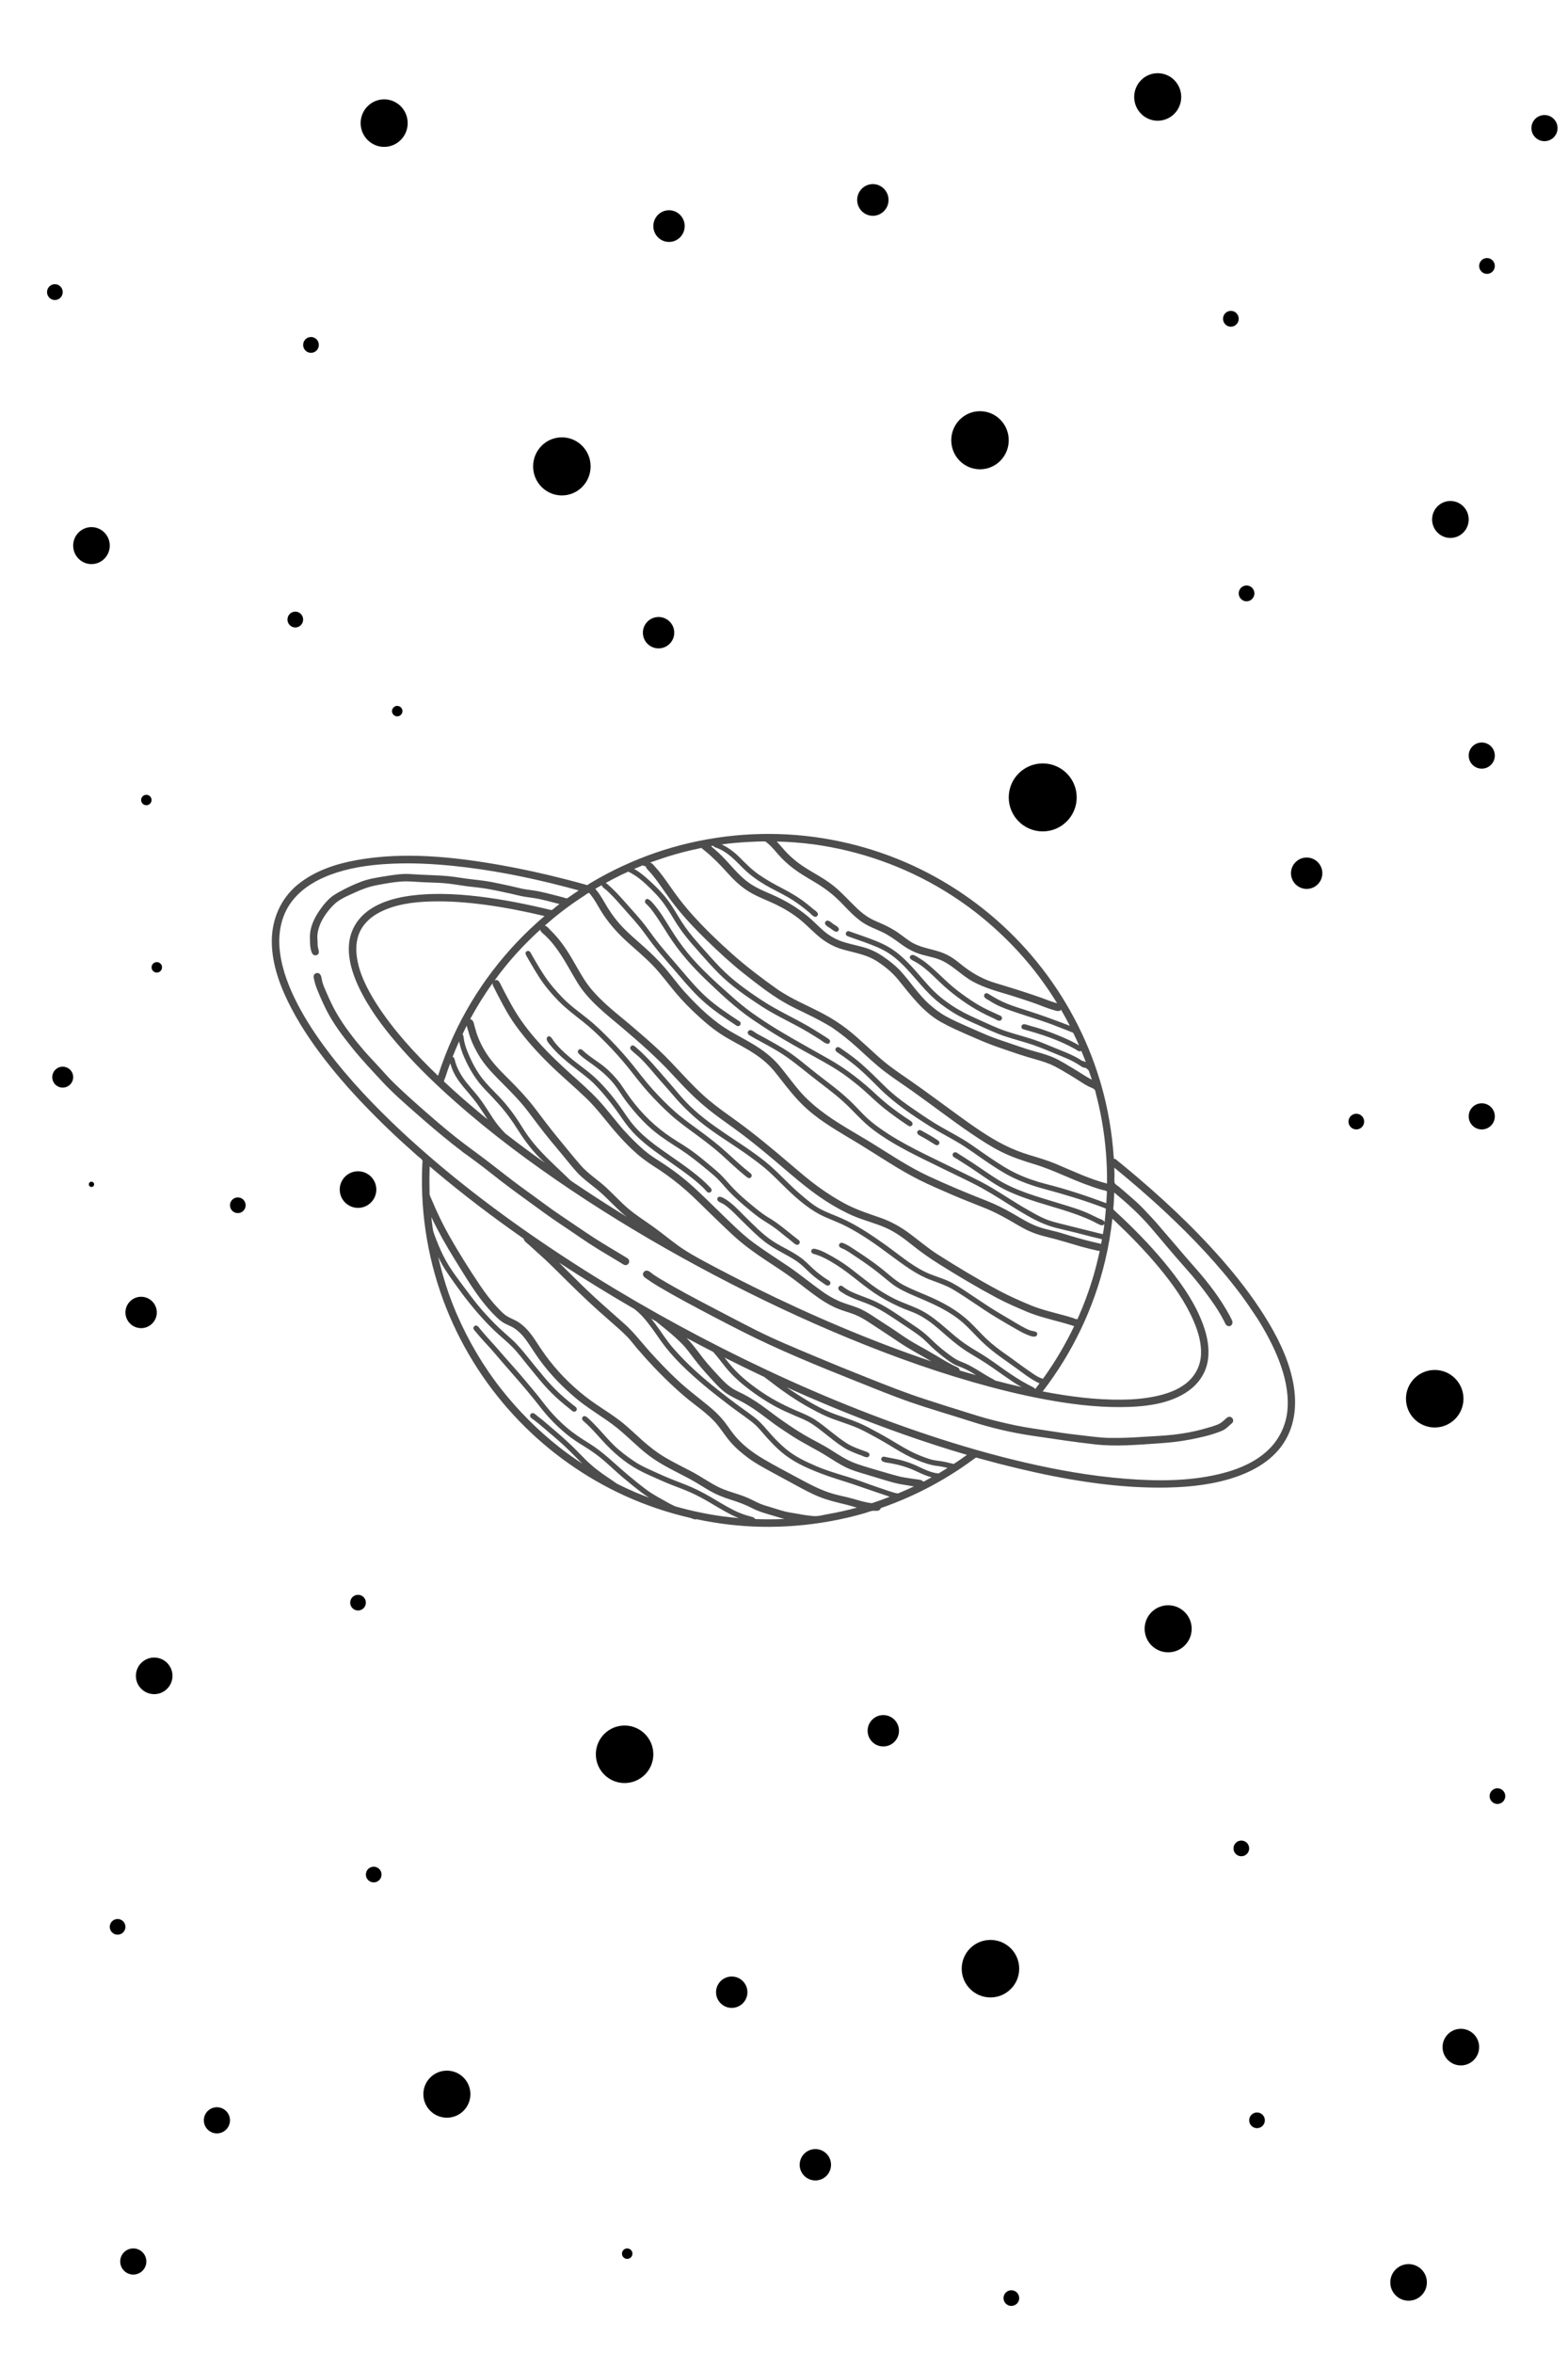 <svg width="300" height="450" viewBox="0 0 300 450" fill="none" xmlns="http://www.w3.org/2000/svg">
<rect width="300" height="450" fill="white"/>
<ellipse cx="277.5" cy="99.345" rx="3.5" ry="3.535" transform="rotate(-180 277.5 99.345)" fill="black"/>
<ellipse cx="235.5" cy="60.965" rx="1.5" ry="1.515" transform="rotate(-180 235.5 60.965)" fill="black"/>
<ellipse cx="167" cy="38.24" rx="3" ry="3.03" transform="rotate(-180 167 38.24)" fill="black"/>
<ellipse cx="187.5" cy="84.195" rx="5.5" ry="5.555" transform="rotate(-180 187.5 84.195)" fill="black"/>
<ellipse cx="284.5" cy="50.865" rx="1.5" ry="1.515" transform="rotate(-180 284.5 50.865)" fill="black"/>
<ellipse cx="238.5" cy="113.485" rx="1.5" ry="1.515" transform="rotate(-180 238.5 113.485)" fill="black"/>
<ellipse cx="221.5" cy="18.545" rx="4.5" ry="4.545" transform="rotate(-180 221.5 18.545)" fill="black"/>
<ellipse rx="3.5" ry="3.535" transform="matrix(1 0 0 -1 17.5 104.345)" fill="black"/>
<ellipse rx="1.5" ry="1.515" transform="matrix(1 0 0 -1 59.5 65.965)" fill="black"/>
<ellipse rx="3" ry="3.03" transform="matrix(1 0 0 -1 128 43.24)" fill="black"/>
<ellipse rx="5.5" ry="5.555" transform="matrix(1 0 0 -1 107.5 89.195)" fill="black"/>
<ellipse rx="1.5" ry="1.515" transform="matrix(1 0 0 -1 10.5 55.865)" fill="black"/>
<ellipse rx="1.5" ry="1.515" transform="matrix(1 0 0 -1 56.5 118.485)" fill="black"/>
<ellipse rx="4.5" ry="4.545" transform="matrix(1 0 0 -1 73.5 23.545)" fill="black"/>
<circle cx="29.5" cy="320.5" r="3.5" fill="black"/>
<circle cx="71.5" cy="358.5" r="1.5" fill="black"/>
<circle cx="140" cy="381" r="3" fill="black"/>
<circle cx="119.5" cy="335.5" r="5.5" fill="black"/>
<circle cx="22.5" cy="368.5" r="1.5" fill="black"/>
<circle cx="68.5" cy="306.5" r="1.5" fill="black"/>
<circle cx="85.5" cy="400.5" r="4.5" fill="black"/>
<circle cx="279.5" cy="391.5" r="3.5" transform="rotate(-180 279.5 391.5)" fill="black"/>
<circle cx="237.5" cy="353.5" r="1.5" transform="rotate(-180 237.5 353.5)" fill="black"/>
<circle cx="169" cy="331" r="3" transform="rotate(-180 169 331)" fill="black"/>
<circle cx="189.5" cy="376.5" r="5.5" transform="rotate(-180 189.5 376.5)" fill="black"/>
<circle cx="286.5" cy="343.5" r="1.5" transform="rotate(-180 286.5 343.5)" fill="black"/>
<circle cx="240.5" cy="405.5" r="1.5" transform="rotate(-180 240.5 405.5)" fill="black"/>
<circle cx="223.5" cy="311.5" r="4.5" transform="rotate(-180 223.5 311.5)" fill="black"/>
<path d="M246.355 269.283C246.165 272.393 244.801 275.298 242.52 277.417C240.263 279.513 237.352 280.812 234.407 281.618C228.199 283.317 221.604 283.306 215.232 282.797C208.765 282.281 202.351 281.147 196.035 279.68C189.848 278.242 183.738 276.473 177.711 274.471C171.683 272.469 165.732 270.233 159.862 267.812C153.969 265.381 148.159 262.752 142.43 259.954C136.753 257.182 131.303 254.326 125.856 251.266C120.356 248.177 114.944 244.928 109.641 241.509C104.39 238.122 99.241 234.576 94.234 230.838C89.266 227.129 84.44 223.229 79.812 219.104C79.256 218.609 78.704 218.11 78.154 217.609C77.88 217.357 77.606 217.106 77.333 216.853C77.187 216.72 77.041 216.585 76.897 216.45C76.862 216.417 76.749 216.318 76.865 216.42C71.695 211.578 66.758 206.425 62.505 200.75C60.434 197.988 58.52 195.1 56.931 192.03C55.346 188.968 54.053 185.706 53.586 182.273C53.115 178.806 53.679 175.205 55.845 172.377C57.982 169.586 61.187 167.9 64.481 166.853C67.951 165.752 71.648 165.312 75.273 165.168C79.001 165.017 82.746 165.205 86.456 165.572C93.771 166.297 101.014 167.741 108.122 169.593C108.993 169.82 109.862 170.054 110.73 170.29C110.057 170.733 109.39 171.184 108.734 171.65C108.592 171.75 108.533 171.805 108.371 171.793C108.23 171.785 108.062 171.709 107.926 171.67C107.555 171.562 107.183 171.466 106.809 171.374C105.229 170.984 103.692 170.533 102.078 170.298C101.331 170.19 100.578 170.11 99.841 169.95C99.052 169.78 98.273 169.569 97.482 169.402C95.93 169.077 94.37 168.706 92.8 168.476C91.236 168.248 89.661 168.132 88.101 167.872C86.481 167.601 84.88 167.46 83.24 167.398C81.615 167.336 79.998 167.258 78.376 167.158C76.775 167.061 75.211 167.338 73.636 167.584C72.099 167.825 70.529 168.076 69.067 168.629C67.645 169.169 66.227 169.837 64.902 170.581C64.276 170.933 63.641 171.297 63.109 171.785C62.585 172.262 62.123 172.792 61.692 173.354C60.762 174.566 59.991 175.821 59.565 177.297C59.369 177.973 59.279 178.685 59.296 179.39C59.312 180.109 59.299 180.881 59.467 181.582C59.593 182.106 59.812 182.869 60.52 182.68C61.295 182.473 60.938 181.712 60.83 181.193C60.753 180.832 60.77 180.45 60.756 180.082C60.741 179.685 60.695 179.289 60.724 178.893C60.779 178.133 60.976 177.42 61.269 176.721C61.84 175.356 62.807 174.08 63.85 173.037C64.912 171.974 66.414 171.374 67.755 170.754C69.174 170.098 70.57 169.569 72.112 169.28C73.638 168.992 75.197 168.702 76.746 168.589C78.318 168.474 79.911 168.701 81.485 168.742C82.303 168.765 83.122 168.801 83.94 168.837C85.318 168.89 86.864 169.11 88.303 169.345C89.846 169.598 91.409 169.682 92.949 169.942C94.502 170.204 96.053 170.541 97.591 170.878C98.318 171.037 99.039 171.233 99.769 171.384C100.506 171.537 101.257 171.612 102 171.725C103.714 171.982 105.364 172.468 107.041 172.893C106.807 173.069 106.575 173.249 106.344 173.429C106.13 173.597 105.897 173.856 105.654 173.976C105.483 174.06 105.631 174.049 105.389 174.03C105.243 174.018 105.079 173.954 104.937 173.921C104.584 173.837 104.232 173.753 103.879 173.672C102.721 173.4 101.559 173.144 100.395 172.904C98.092 172.429 95.777 172.013 93.448 171.689C88.695 171.026 83.834 170.677 79.052 171.234C74.746 171.736 69.811 173.214 67.69 177.356C65.591 181.456 67.317 186.35 69.317 190.13C71.367 194.002 74.113 197.496 77.014 200.761C80.099 204.233 83.45 207.456 86.922 210.538C93.951 216.776 101.516 222.402 109.32 227.63C117.164 232.885 125.279 237.725 133.584 242.21C141.893 246.7 150.391 250.837 159.076 254.546C167.909 258.317 176.937 261.68 186.171 264.33C190.723 265.634 195.329 266.777 199.987 267.638C204.713 268.512 209.521 269.125 214.335 269.101C218.727 269.078 223.751 268.618 227.428 265.968C229.1 264.764 230.375 263.074 230.905 261.066C231.5 258.821 231.183 256.409 230.489 254.225C229.117 249.905 226.471 246.043 223.673 242.526C221.013 239.181 218.049 236.072 214.955 233.126C214.375 232.574 213.795 232.028 213.205 231.486C213.041 231.336 213.04 231.352 213.012 231.144C212.995 231.005 213.037 230.824 213.048 230.682C213.067 230.428 213.084 230.172 213.1 229.914C213.139 229.301 213.168 228.685 213.191 228.07C215.639 230.097 218.024 232.258 220.101 234.669C222.221 237.128 224.269 239.658 226.437 242.074C228.556 244.435 230.525 246.88 232.313 249.5C232.783 250.186 233.229 250.88 233.635 251.607C233.828 251.954 234.016 252.304 234.201 252.656C234.368 252.971 234.497 253.416 234.852 253.565C235.553 253.861 236.001 253.106 235.723 252.516C235.388 251.806 234.997 251.109 234.6 250.431C232.745 247.266 230.397 244.373 227.951 241.65C227.18 240.777 226.153 239.578 225.308 238.574C224.219 237.282 223.085 236.026 222.003 234.729C220.961 233.48 219.837 232.308 218.721 231.128C217.613 229.96 216.344 228.922 215.135 227.861C214.787 227.557 214.435 227.258 214.079 226.962C213.816 226.745 213.279 226.462 213.233 226.138C213.172 225.697 213.239 225.2 213.231 224.752C213.223 224.27 213.209 223.788 213.192 223.308C214.861 224.673 216.516 226.056 218.145 227.469C218.956 228.172 219.759 228.881 220.556 229.598C220.973 229.973 221.389 230.35 221.804 230.73C222.029 230.937 222.255 231.144 222.48 231.352C222.592 231.456 222.705 231.561 222.817 231.665C222.855 231.7 223.164 231.998 222.975 231.809C228.148 236.654 233.084 241.816 237.339 247.498C238.48 249.023 239.54 250.597 240.588 252.186C240.576 252.173 240.779 252.489 240.807 252.533C240.907 252.695 241.007 252.859 241.107 253.023C241.307 253.352 241.501 253.682 241.695 254.014C242.08 254.678 242.452 255.35 242.808 256.031C243.507 257.371 244.141 258.745 244.687 260.154C245.812 263.058 246.541 266.153 246.355 269.283V269.283ZM182.497 279.966C182.34 279.93 182.193 279.904 182.092 279.882C181.407 279.728 180.718 279.543 180.023 279.444C179.312 279.342 178.625 279.288 177.937 279.065C176.573 278.623 175.253 278.106 173.987 277.43C172.651 276.719 171.376 275.923 170.07 275.158C168.791 274.407 167.481 273.709 166.174 273.009C164.828 272.288 163.423 271.747 161.984 271.242C160.592 270.756 159.188 270.297 157.852 269.669C156.539 269.052 155.251 268.343 154.015 267.581C152.831 266.852 151.65 266.105 150.51 265.305C150.937 265.498 151.36 265.698 151.788 265.89C158.653 268.95 165.632 271.756 172.718 274.262C176.777 275.697 180.873 277.03 185.005 278.238C184.182 278.834 183.344 279.407 182.497 279.966V279.966ZM176.781 283.319C176.493 283.382 176.747 283.377 176.556 283.266C176.409 283.181 176.343 283.086 176.168 283.045C175.673 282.926 175.145 282.901 174.643 282.812C173.773 282.654 172.872 282.573 172.016 282.352C171.124 282.121 170.234 281.87 169.351 281.607C167.497 281.054 165.604 280.552 163.781 279.902C162.075 279.294 160.543 278.29 159.026 277.321C157.42 276.295 155.706 275.483 154.062 274.53C152.403 273.569 150.804 272.471 149.236 271.369C147.701 270.289 146.257 269.098 144.685 268.07C143.892 267.553 143.078 267.064 142.237 266.629C141.44 266.221 140.588 265.871 139.856 265.35C138.99 264.733 138.261 263.969 137.539 263.193C136.808 262.407 136.073 261.623 135.378 260.806C134.008 259.197 132.856 257.397 131.369 255.89C133.05 256.785 134.737 257.666 136.432 258.533C136.435 258.537 136.44 258.541 136.443 258.543C136.645 258.768 136.84 258.998 137.034 259.229C137.863 260.219 138.6 261.278 139.468 262.237C140.293 263.152 141.187 263.998 142.14 264.778C144.112 266.393 146.232 267.833 148.473 269.049C149.583 269.65 150.738 270.161 151.897 270.659C153.089 271.171 154.286 271.613 155.376 272.329C157.506 273.728 159.341 275.538 161.511 276.88C162.58 277.54 163.776 277.969 164.949 278.406C165.328 278.547 166.016 278.957 166.289 278.442C166.592 277.871 165.844 277.677 165.467 277.537C164.326 277.112 163.128 276.719 162.09 276.071C161.042 275.417 160.074 274.645 159.101 273.886C158.109 273.112 157.14 272.305 156.091 271.606C155.055 270.916 153.955 270.447 152.812 269.966C150.407 268.957 148.102 267.813 145.932 266.356C143.847 264.954 141.832 263.398 140.158 261.514C139.618 260.906 139.12 260.269 138.62 259.63C141.135 260.894 143.662 262.133 146.209 263.33C146.713 263.7 147.213 264.076 147.708 264.458C150.086 266.292 152.593 268.007 155.242 269.431C156.559 270.14 157.876 270.823 159.282 271.343C160.687 271.862 162.118 272.313 163.513 272.859C164.92 273.413 166.232 274.164 167.558 274.883C168.871 275.598 170.145 276.364 171.423 277.138C172.683 277.902 174.011 278.642 175.378 279.2C176.671 279.728 178.007 280.218 179.402 280.37C180.046 280.441 180.662 280.583 181.29 280.726C180.736 281.073 180.187 281.429 179.623 281.759C179.602 281.771 179.581 281.782 179.561 281.793C178.102 281.665 176.666 280.917 175.373 280.314C173.846 279.604 172.238 279.15 170.581 278.861C170.176 278.79 169.774 278.716 169.375 278.619C169.078 278.546 168.753 278.556 168.636 278.902C168.374 279.673 169.816 279.735 170.265 279.814C171.958 280.109 173.576 280.569 175.135 281.298C176.011 281.707 176.897 282.123 177.823 282.407C177.964 282.453 178.111 282.477 178.254 282.514C177.854 282.734 177.459 282.965 177.055 283.177C176.993 283.209 176.859 283.301 176.781 283.319V283.319ZM171.778 285.623C171.54 285.566 171.287 285.534 171.109 285.482C170.135 285.204 169.178 284.846 168.216 284.529C166.214 283.87 164.257 283.069 162.239 282.458C160.209 281.845 158.162 281.243 156.209 280.409C154.132 279.521 152.146 278.589 150.397 277.141C149.527 276.419 148.727 275.629 147.954 274.806C147.141 273.941 146.406 273.002 145.568 272.158C145.757 272.346 145.357 271.942 145.32 271.905C145.214 271.8 145.105 271.697 144.993 271.598C144.739 271.371 144.474 271.158 144.205 270.952C143.667 270.537 143.119 270.133 142.565 269.741C141.476 268.973 140.412 268.18 139.356 267.366C137.141 265.662 134.957 263.918 132.897 262.025C131.454 260.697 130.089 259.311 128.802 257.831C127.552 256.394 126.555 254.78 125.424 253.253C125.154 252.889 124.877 252.529 124.592 252.177C124.838 252.316 125.084 252.454 125.331 252.593C125.609 252.749 125.797 252.942 126.047 253.14C126.568 253.556 127.089 253.971 127.603 254.398C128.612 255.231 129.596 256.097 130.513 257.031C131.419 257.957 132.169 259.038 132.959 260.064C133.78 261.128 134.653 262.146 135.56 263.137C136.45 264.109 137.328 265.128 138.338 265.978C139.325 266.809 140.49 267.342 141.631 267.918C142.763 268.49 143.831 269.174 144.867 269.901C145.978 270.68 147.035 271.53 148.135 272.323C149.233 273.117 150.373 273.85 151.505 274.593C153.72 276.046 156.123 277.153 158.354 278.573C159.447 279.269 160.545 279.964 161.7 280.552C162.888 281.154 164.167 281.528 165.44 281.902C166.725 282.283 168.002 282.683 169.287 283.066C170.507 283.428 171.735 283.798 172.998 283.964C173.619 284.046 174.229 284.185 174.847 284.282C173.838 284.764 172.809 285.194 171.778 285.623V285.623ZM166.804 287.478C165.578 287.338 164.434 286.985 163.252 286.646C162.01 286.289 160.737 286.059 159.493 285.71C157.036 285.019 154.79 283.797 152.557 282.59C150.331 281.388 148.073 280.223 145.901 278.926C143.836 277.695 141.895 276.21 140.39 274.323C139.633 273.374 139 272.338 138.206 271.417C137.4 270.481 136.513 269.657 135.558 268.874C133.577 267.25 131.539 265.733 129.663 263.981C127.821 262.262 126.079 260.441 124.39 258.573C122.766 256.78 121.328 254.847 119.523 253.228C117.618 251.516 115.676 249.847 113.792 248.114C111.919 246.388 110.112 244.595 108.307 242.8C107.856 242.35 107.404 241.901 106.952 241.454C111.519 244.446 116.165 247.314 120.886 250.057C121.052 250.153 121.219 250.246 121.386 250.343C121.954 250.804 122.499 251.29 122.983 251.831C124.274 253.27 125.339 254.864 126.45 256.441C128.645 259.558 131.51 262.213 134.399 264.677C136.07 266.101 137.815 267.434 139.554 268.774C140.429 269.447 141.328 270.077 142.225 270.721C142.674 271.043 143.118 271.371 143.557 271.707C143.897 271.968 144.409 272.383 144.601 272.581C144.631 272.613 144.663 272.644 144.695 272.676C144.562 272.542 144.869 272.852 144.898 272.881C145.123 273.104 145.521 273.561 145.803 273.882C146.172 274.302 146.532 274.731 146.91 275.144C147.609 275.905 148.331 276.654 149.101 277.343C150.675 278.758 152.412 279.789 154.33 280.664C156.226 281.526 158.156 282.237 160.141 282.861C162.174 283.498 164.185 284.159 166.192 284.871C167.16 285.214 168.136 285.53 169.107 285.862C169.485 285.992 169.863 286.121 170.242 286.245C169.106 286.682 167.965 287.106 166.804 287.478V287.478ZM158.367 289.577C157.488 289.733 156.493 290.021 155.601 289.942C154.701 289.861 153.835 289.742 152.948 289.568C152.031 289.386 151.094 289.294 150.188 289.065C149.282 288.834 148.386 288.531 147.492 288.259C146.631 287.998 145.749 287.759 144.938 287.361C144.111 286.954 143.302 286.535 142.438 286.205C140.686 285.531 138.857 285.131 137.185 284.257C135.52 283.388 133.982 282.3 132.318 281.423C130.662 280.55 128.972 279.74 127.359 278.788C125.72 277.823 124.254 276.681 122.836 275.418C121.454 274.189 120.142 272.889 118.679 271.754C117.209 270.617 115.63 269.644 114.096 268.6C111.086 266.553 108.33 264.066 105.992 261.278C104.793 259.847 103.718 258.338 102.712 256.769C101.779 255.314 100.736 253.9 99.289 252.918C98.577 252.435 97.772 252.176 97.04 251.74C96.354 251.333 95.781 250.689 95.235 250.118C93.96 248.783 92.849 247.317 91.821 245.786C89.727 242.665 87.701 239.454 85.856 236.178C84.95 234.572 84.131 232.908 83.37 231.228C83 230.412 82.675 229.572 82.299 228.764C82.13 228.4 82.191 227.852 82.18 227.433C82.167 226.913 82.16 226.394 82.159 225.874C82.158 224.94 82.175 224.004 82.213 223.068C82.61 223.406 83.008 223.745 83.408 224.081C88.664 228.498 94.138 232.652 99.761 236.588C99.909 236.692 100.122 236.801 100.204 236.948C100.285 237.089 100.276 237.213 100.394 237.348C100.656 237.646 101.008 237.896 101.305 238.16C101.918 238.706 102.509 239.277 103.127 239.818C104.453 240.983 105.705 242.217 106.956 243.461C109.432 245.923 111.919 248.371 114.521 250.7C115.797 251.841 117.091 252.957 118.367 254.094C118.966 254.629 119.555 255.176 120.109 255.756C120.704 256.38 121.211 257.086 121.769 257.741C124.021 260.382 126.423 262.909 128.968 265.268C130.18 266.392 131.431 267.469 132.745 268.471C134.11 269.513 135.476 270.562 136.659 271.811C137.771 272.983 138.585 274.392 139.626 275.621C140.686 276.874 141.912 277.913 143.231 278.882C144.58 279.876 146.069 280.68 147.54 281.476C149.106 282.325 150.667 283.181 152.235 284.026C153.734 284.835 155.237 285.661 156.821 286.29C158.356 286.901 159.937 287.281 161.539 287.665C162.349 287.858 163.144 288.093 163.941 288.33C162.104 288.831 160.242 289.243 158.367 289.577V289.577ZM144.474 290.514C144.409 290.345 144.249 290.223 144.058 290.158C143.619 290.01 143.162 289.909 142.719 289.77C141.92 289.518 141.143 289.197 140.394 288.823C138.838 288.042 137.36 287.109 135.855 286.237C134.309 285.343 132.709 284.535 131.042 283.892C129.375 283.246 127.714 282.617 126.09 281.864C124.488 281.121 122.823 280.468 121.354 279.474C119.951 278.525 118.566 277.502 117.362 276.307C115.985 274.944 114.775 273.421 113.397 272.057C113.037 271.701 112.671 271.345 112.287 271.016C111.986 270.759 111.445 270.723 111.376 271.241C111.324 271.63 111.785 271.897 112.031 272.123C112.369 272.431 112.693 272.754 113.016 273.08C113.057 273.123 113.19 273.258 113.203 273.271C113.291 273.364 113.38 273.456 113.467 273.549C113.659 273.752 113.85 273.957 114.039 274.165C114.419 274.578 114.792 274.997 115.169 275.413C117.195 277.658 119.518 279.694 122.195 281.135C123.518 281.847 124.927 282.426 126.294 283.049C127.722 283.697 129.182 284.245 130.646 284.805C132.215 285.406 133.766 286.176 135.201 287C136.785 287.912 138.335 288.9 139.969 289.719C140.418 289.945 140.879 290.144 141.346 290.328C140.321 290.241 139.299 290.134 138.28 290.001C135.216 289.578 132.178 288.93 129.197 288.085C128.987 287.988 128.777 287.892 128.57 287.788C128.391 287.698 128.214 287.606 128.038 287.51C127.963 287.471 127.466 287.186 127.759 287.359C126.376 286.564 124.949 285.853 123.667 284.894C122.411 283.953 121.19 282.961 119.99 281.95C117.591 279.923 115.409 277.689 112.717 276.033C111.213 275.109 109.786 274.177 108.442 273.025C107.297 272.043 106.226 270.978 105.237 269.84C104.239 268.69 103.359 267.445 102.381 266.278C101.404 265.114 100.441 263.935 99.45 262.782C98.463 261.633 97.429 260.525 96.441 259.378C95.44 258.216 94.44 257.062 93.396 255.937C92.864 255.364 92.359 254.766 91.859 254.165C91.676 253.946 91.477 253.588 91.179 253.519C90.898 253.457 90.626 253.654 90.584 253.935C90.539 254.231 90.791 254.437 90.963 254.641C91.216 254.944 91.469 255.245 91.725 255.545C92.202 256.102 92.701 256.638 93.201 257.176C94.238 258.286 95.198 259.465 96.195 260.612C98.224 262.942 100.276 265.243 102.215 267.65C103.173 268.838 104.076 270.062 105.113 271.182C106.133 272.288 107.221 273.317 108.379 274.273C109.519 275.214 110.738 275.971 111.992 276.747C113.259 277.531 114.461 278.4 115.59 279.37C116.754 280.373 117.856 281.444 119.027 282.438C120.209 283.442 121.414 284.413 122.64 285.359C123.143 285.747 123.665 286.088 124.192 286.419C123.355 286.105 122.511 285.804 121.69 285.453C120.455 284.923 119.238 284.352 118.037 283.752C117.512 283.383 116.99 283.014 116.466 282.671C114.86 281.617 113.342 280.45 111.979 279.095C111.956 279.07 111.791 278.907 111.777 278.894C111.688 278.801 111.597 278.709 111.508 278.617C111.311 278.413 111.113 278.21 110.915 278.009C110.52 277.604 110.122 277.2 109.716 276.805C108.455 275.577 107.148 274.41 105.797 273.282C105.133 272.726 104.49 272.142 103.821 271.593C103.505 271.333 103.178 271.085 102.852 270.837C102.609 270.65 102.287 270.292 101.97 270.254C101.653 270.218 101.383 270.494 101.424 270.809C101.471 271.168 101.932 271.386 102.189 271.582C102.838 272.081 103.466 272.594 104.083 273.13C105.381 274.259 106.714 275.338 107.972 276.513C109.148 277.612 110.255 278.773 111.394 279.906C109.942 278.953 108.515 277.958 107.148 276.886C102.977 273.613 99.198 269.843 95.917 265.678C92.444 261.271 89.578 256.377 87.354 251.23C85.846 247.737 84.699 244.092 83.844 240.382C84.102 240.907 84.359 241.435 84.654 241.944C85.022 242.574 85.414 243.189 85.83 243.79C87.57 246.316 89.419 248.837 91.437 251.146C92.454 252.312 93.518 253.452 94.639 254.517C95.75 255.571 96.958 256.529 98.036 257.619C99.135 258.731 100.063 260.01 101.054 261.216C102.05 262.428 103.027 263.658 104.061 264.838C105.055 265.973 106.141 267.028 107.277 268.021C107.864 268.534 108.474 269.018 109.083 269.505C109.306 269.681 109.571 269.993 109.879 269.983C110.153 269.974 110.365 269.746 110.356 269.473C110.346 269.156 110.033 268.99 109.812 268.814C109.495 268.565 109.18 268.314 108.868 268.061C108.289 267.589 107.726 267.101 107.177 266.595C106.045 265.553 105.003 264.437 104.017 263.256C103 262.035 101.989 260.809 100.995 259.57C100.033 258.373 99.076 257.209 97.942 256.168C96.839 255.157 95.686 254.201 94.638 253.131C93.539 252.013 92.463 250.864 91.469 249.65C90.477 248.438 89.547 247.178 88.612 245.925C87.686 244.682 86.744 243.444 85.922 242.129C85.127 240.856 84.464 239.507 83.891 238.121C83.608 237.432 83.328 236.741 83.082 236.038C83.013 235.844 82.951 235.645 82.886 235.448C82.854 235.23 82.804 235.016 82.773 234.798C82.676 234.118 82.597 233.436 82.526 232.752C83.849 235.534 85.342 238.194 86.972 240.807C88.583 243.394 90.143 246.043 91.985 248.474C92.896 249.677 93.889 250.841 94.98 251.883C95.469 252.35 95.992 252.805 96.597 253.118C97.227 253.444 97.89 253.671 98.48 254.078C99.617 254.864 100.477 255.946 101.227 257.09C102.041 258.331 102.846 259.566 103.749 260.746C105.589 263.149 107.69 265.288 109.99 267.247C112.274 269.194 114.859 270.68 117.262 272.462C119.697 274.27 121.731 276.542 124.152 278.366C126.568 280.189 129.335 281.433 131.989 282.853C133.307 283.559 134.54 284.397 135.837 285.133C137.105 285.853 138.393 286.368 139.781 286.801C141.206 287.246 142.585 287.741 143.912 288.433C145.221 289.114 146.663 289.501 148.075 289.906C148.747 290.101 149.406 290.337 150.087 290.495C148.218 290.582 146.344 290.585 144.474 290.514ZM112.559 170.808C112.756 170.754 112.679 170.717 112.82 170.886C112.893 170.974 112.966 171.065 113.039 171.153C113.4 171.605 113.726 172.074 114.014 172.574C114.552 173.504 115.083 174.426 115.698 175.306C116.947 177.097 118.39 178.669 120.005 180.133C121.657 181.632 123.382 183.053 124.928 184.664C126.466 186.269 127.779 188.07 129.203 189.773C130.62 191.469 132.179 193.033 133.815 194.518C135.421 195.978 137.067 197.302 138.942 198.406C140.859 199.537 142.89 200.5 144.718 201.778C145.601 202.396 146.436 203.05 147.197 203.814C147.979 204.6 148.649 205.482 149.33 206.354C150.675 208.077 152.011 209.786 153.576 211.316C156.748 214.416 160.661 216.505 164.414 218.797C168.239 221.134 171.954 223.688 175.969 225.697C178.005 226.716 180.116 227.597 182.201 228.508C184.31 229.428 186.457 230.23 188.587 231.098C190.633 231.934 192.545 233.01 194.447 234.126C195.399 234.686 196.357 235.229 197.381 235.645C198.391 236.056 199.424 236.352 200.481 236.606C202.644 237.124 204.765 237.812 206.904 238.421C207.916 238.709 208.947 238.944 209.972 239.182C210.032 239.197 210.363 239.229 210.395 239.276C210.424 239.319 210.325 239.595 210.312 239.658C210.251 239.94 210.188 240.219 210.123 240.5C209.993 241.058 209.856 241.617 209.712 242.173C209.155 244.321 208.479 246.438 207.699 248.516C207.297 249.588 206.871 250.65 206.405 251.695C206.352 251.814 206.299 251.934 206.245 252.053C206.144 252.277 206.2 252.313 205.972 252.289C205.744 252.266 205.475 252.119 205.259 252.047C204.705 251.868 204.144 251.716 203.584 251.562C201.416 250.965 199.208 250.462 197.128 249.6C195.083 248.75 193.045 247.842 191.092 246.798C187.117 244.676 183.24 242.343 179.438 239.926C177.574 238.741 175.916 237.322 174.154 236.001C172.388 234.676 170.536 233.621 168.447 232.893C166.329 232.152 164.209 231.48 162.199 230.464C160.233 229.472 158.404 228.297 156.617 227.014C154.82 225.725 153.139 224.266 151.455 222.836C149.717 221.356 147.977 219.881 146.204 218.444C144.456 217.026 142.685 215.637 140.859 214.322C139.05 213.02 137.23 211.746 135.525 210.309C132.101 207.421 129.326 203.893 126.071 200.83C124.42 199.276 122.695 197.798 120.973 196.324C119.285 194.878 117.516 193.512 115.881 192.008C114.305 190.557 112.837 189.013 111.692 187.193C110.518 185.326 109.527 183.357 108.297 181.522C107.74 180.692 107.143 179.889 106.487 179.134C106.143 178.741 105.792 178.356 105.415 177.994C105.092 177.684 104.683 177.121 104.241 177.012C105.213 176.153 106.209 175.316 107.237 174.524C108.721 173.357 110.277 172.277 111.862 171.252C112.062 171.122 112.331 170.869 112.559 170.808V170.808ZM114.326 169.732C114.588 169.578 114.855 169.438 115.118 169.289C115.204 169.682 115.782 170.012 116.036 170.245C116.494 170.668 116.937 171.106 117.366 171.556C118.263 172.494 119.097 173.49 119.965 174.454C120.839 175.428 121.711 176.404 122.526 177.426C123.338 178.446 124.066 179.526 124.862 180.558C126.438 182.597 128.18 184.494 129.845 186.46C131.479 188.388 133.128 190.276 135.05 191.926C136.042 192.778 137.092 193.556 138.165 194.301C138.686 194.665 139.211 195.018 139.738 195.369C139.992 195.538 140.247 195.705 140.5 195.873C140.724 196.02 140.986 196.274 141.271 196.24C141.719 196.188 141.873 195.586 141.49 195.334C139.331 193.914 137.158 192.496 135.228 190.769C133.341 189.08 131.743 187.145 130.102 185.228C128.41 183.25 126.662 181.326 125.105 179.238C124.356 178.233 123.64 177.21 122.844 176.24C122.028 175.242 121.154 174.296 120.302 173.329C119.44 172.348 118.58 171.366 117.661 170.438C117.223 169.996 116.77 169.569 116.299 169.161C116.191 169.066 116.052 168.946 115.904 168.853C116.919 168.297 117.942 167.756 118.987 167.254C119.389 167.061 119.798 166.882 120.204 166.697C120.325 166.757 120.446 166.813 120.546 166.868C120.927 167.08 121.307 167.297 121.667 167.545C123.05 168.493 124.295 169.737 125.453 170.945C126.594 172.134 127.521 173.472 128.378 174.876C128.591 175.225 128.8 175.576 129.013 175.925C129.133 176.121 129.255 176.318 129.379 176.513C129.434 176.601 129.49 176.686 129.546 176.773C129.567 176.805 129.672 176.961 129.673 176.964C129.974 177.412 130.276 177.858 130.597 178.292C131.633 179.686 132.787 180.973 133.933 182.277C135.092 183.594 136.264 184.901 137.503 186.145C139.945 188.596 142.821 190.569 145.708 192.454C148.596 194.338 151.775 195.696 154.725 197.472C155.485 197.929 156.237 198.4 156.987 198.876C157.364 199.114 158.464 200.113 158.777 199.316C158.914 198.968 158.653 198.757 158.394 198.592C158.007 198.344 157.62 198.098 157.232 197.852C156.498 197.389 155.761 196.929 155.015 196.486C152.032 194.716 148.855 193.321 145.944 191.421C143.039 189.525 140.191 187.502 137.77 185.002C136.586 183.78 135.459 182.504 134.331 181.229C133.225 179.98 132.115 178.728 131.145 177.366C130.152 175.97 129.337 174.462 128.388 173.038C127.44 171.617 126.326 170.354 125.084 169.184C123.915 168.081 122.742 166.98 121.341 166.177C121.757 165.998 122.176 165.824 122.597 165.654C122.68 165.621 122.856 165.517 122.951 165.513C123.153 165.506 122.897 165.486 123.138 165.578C123.292 165.638 123.419 165.692 123.591 165.682C123.587 165.985 123.792 166.181 123.987 166.389C124.259 166.677 124.527 166.97 124.782 167.277C125.263 167.852 125.706 168.456 126.142 169.066C127.075 170.37 127.974 171.702 128.958 172.968C130.886 175.45 133.066 177.733 135.315 179.922C137.573 182.122 139.898 184.269 142.373 186.225C144.797 188.141 147.286 190.09 149.957 191.654C151.412 192.508 152.948 193.216 154.464 193.95C156.023 194.705 157.533 195.506 159.018 196.396C160.854 197.63 162.542 198.996 164.179 200.485C165.844 202.002 167.484 203.565 169.275 204.932C171.002 206.252 172.831 207.429 174.601 208.69C176.459 210.016 178.293 211.374 180.136 212.721C182.026 214.101 183.909 215.498 185.853 216.802C187.664 218.017 189.499 219.233 191.448 220.214C193.472 221.232 195.543 221.938 197.705 222.589C199.831 223.229 201.835 224.058 203.869 224.938C206.135 225.918 208.445 226.856 210.817 227.546C211.047 227.614 211.436 227.654 211.64 227.778C211.687 227.788 211.732 227.798 211.779 227.809C211.776 227.913 211.772 228.017 211.769 228.121C211.763 228.277 211.757 228.433 211.751 228.589C211.729 229.094 211.696 229.598 211.664 230.104C207.945 228.725 204.144 227.45 200.301 226.482C198.32 225.982 196.407 225.334 194.553 224.468C192.705 223.605 191.032 222.492 189.341 221.357C187.639 220.217 186.011 218.969 184.257 217.905C182.484 216.829 180.625 215.901 178.857 214.814C177.135 213.756 175.469 212.596 173.809 211.442C172.162 210.296 170.597 209.05 169.171 207.634C167.686 206.162 166.201 204.677 164.617 203.306C163.86 202.652 163.059 202.046 162.251 201.457C161.849 201.165 161.441 200.878 161.027 200.604C160.724 200.401 160.321 200.045 159.977 200.389C159.704 200.661 159.859 201.001 160.118 201.196C160.526 201.504 160.974 201.768 161.391 202.064C162.19 202.626 162.97 203.22 163.724 203.844C165.303 205.15 166.763 206.629 168.211 208.077C171.113 210.981 174.577 213.305 178.044 215.481C179.776 216.566 181.603 217.486 183.359 218.529C185.151 219.594 186.805 220.846 188.529 222.013C190.229 223.162 191.927 224.302 193.777 225.196C195.596 226.072 197.464 226.752 199.413 227.277C203.353 228.337 207.293 229.497 211.109 230.95C211.252 231.004 211.419 231.086 211.587 231.148C211.552 231.592 211.516 232.034 211.472 232.478C211.44 232.788 211.407 233.098 211.371 233.409C211.359 233.522 211.344 233.636 211.331 233.75C211.315 233.696 211.289 233.641 211.251 233.585C211.037 233.272 210.417 233.112 210.077 232.946C209.584 232.708 209.093 232.462 208.599 232.228C206.663 231.308 204.601 230.737 202.559 230.108C198.38 228.818 194.12 227.694 190.413 225.288C188.379 223.964 186.407 222.556 184.349 221.268C184.083 221.101 183.818 220.936 183.552 220.77C183.338 220.636 183.097 220.416 182.842 220.368C182.417 220.289 182.094 220.772 182.336 221.133C182.478 221.345 182.789 221.465 183.002 221.598C183.264 221.762 183.527 221.925 183.79 222.089C184.359 222.445 184.926 222.802 185.487 223.172C187.324 224.374 189.089 225.694 190.983 226.812C192.883 227.932 194.96 228.726 197.041 229.437C201.111 230.822 205.327 231.732 209.209 233.616C209.671 233.84 210.143 234.142 210.627 234.308C210.889 234.398 211.173 234.281 211.291 234.073C211.275 234.205 211.256 234.344 211.264 234.294C211.256 234.345 211.253 234.365 211.252 234.37C211.251 234.382 211.252 234.378 211.249 234.398C211.257 234.336 211.248 234.405 211.248 234.416V234.414C211.248 234.414 211.247 234.422 211.247 234.424C211.247 234.866 211.112 235.35 211.043 235.788C211.029 235.872 211.013 235.954 211 236.037C208.523 235.437 206.047 234.804 203.573 234.185C202.312 233.869 201.045 233.58 199.847 233.065C198.643 232.548 197.493 231.86 196.355 231.213C194.061 229.91 191.889 228.409 189.615 227.078C187.34 225.748 184.936 224.646 182.576 223.477C177.757 221.088 172.74 218.898 168.34 215.77C167.287 215.021 166.279 214.222 165.364 213.31C164.417 212.368 163.531 211.37 162.559 210.453C160.614 208.614 158.443 207.037 156.333 205.398C154.234 203.765 152.233 201.965 149.959 200.574C148.842 199.892 147.699 199.256 146.553 198.622C145.95 198.29 145.337 197.976 144.739 197.636C144.37 197.425 143.774 196.821 143.326 197.057C143.132 197.158 143.027 197.377 143.071 197.593C143.129 197.868 143.412 197.993 143.627 198.128C144.151 198.457 144.7 198.74 145.244 199.036C146.433 199.682 147.628 200.329 148.789 201.025C151.062 202.39 153.078 204.082 155.151 205.728C157.25 207.393 159.445 208.942 161.425 210.753C163.321 212.486 164.942 214.457 167 216.016C171.221 219.212 176.12 221.378 180.838 223.721C183.209 224.897 185.643 225.993 187.959 227.274C190.285 228.562 192.508 230.046 194.777 231.433C197.028 232.81 199.353 234.129 201.921 234.793C203.207 235.126 204.501 235.418 205.792 235.73C207.083 236.042 208.359 236.413 209.652 236.713C209.953 236.784 210.255 236.846 210.552 236.934C210.636 236.958 210.731 236.99 210.828 237.02C210.776 237.306 210.731 237.596 210.676 237.882C208.756 237.458 206.851 236.965 204.967 236.4C204.011 236.114 203.061 235.802 202.096 235.55C201.115 235.293 200.12 235.084 199.151 234.786C197.257 234.204 195.588 233.144 193.889 232.156C192.204 231.176 190.461 230.305 188.644 229.596C184.897 228.133 181.186 226.582 177.541 224.878C173.89 223.17 170.545 220.932 167.13 218.81C163.76 216.717 160.198 214.85 157.049 212.426C155.579 211.294 154.179 210.042 152.967 208.632C151.677 207.13 150.524 205.52 149.264 203.993C148.036 202.502 146.59 201.308 144.976 200.256C143.309 199.17 141.532 198.278 139.815 197.278C136.487 195.338 133.643 192.608 131.06 189.769C129.753 188.333 128.612 186.746 127.356 185.265C126.092 183.776 124.718 182.428 123.264 181.125C121.782 179.8 120.247 178.526 118.89 177.068C117.575 175.654 116.48 174.034 115.526 172.36C115.044 171.516 114.535 170.726 113.907 169.984C114.047 169.9 114.185 169.812 114.326 169.732V169.732ZM124.662 164.858C126.224 164.304 127.791 163.781 129.385 163.329C130.388 163.044 131.399 162.786 132.415 162.554C132.873 162.45 133.332 162.35 133.792 162.256C133.897 162.234 134.068 162.165 134.175 162.178C134.297 162.194 134.291 162.229 134.39 162.328C134.559 162.498 134.771 162.637 134.957 162.79C136.485 164.042 137.827 165.424 139.145 166.892C140.386 168.273 141.703 169.548 143.292 170.524C144.909 171.516 146.699 172.137 148.399 172.957C150.037 173.748 151.639 174.71 153.053 175.853C154.524 177.041 155.792 178.484 157.305 179.612C158.053 180.169 158.87 180.641 159.719 181.029C160.578 181.422 161.5 181.649 162.412 181.886C164.264 182.366 166.091 182.749 167.722 183.797C169.256 184.784 170.68 185.929 171.833 187.345C174.289 190.358 176.607 193.544 180.071 195.48C181.785 196.437 183.578 197.221 185.375 198.006C187.213 198.808 189.047 199.617 190.945 200.264C192.803 200.898 194.661 201.57 196.54 202.133C198.429 202.698 200.32 203.128 202.071 204.074C203.8 205.01 205.479 206.061 207.135 207.12C207.5 207.352 207.873 207.57 208.257 207.772C208.603 207.952 209.299 208.145 209.483 208.457C209.592 208.644 209.619 208.948 209.675 209.16C209.741 209.408 209.805 209.658 209.868 209.908C209.995 210.408 210.115 210.91 210.228 211.413C211.116 215.353 211.628 219.366 211.768 223.401C211.803 224.385 211.815 225.369 211.805 226.353C208.429 225.484 205.251 223.946 202.045 222.602C200.413 221.917 198.723 221.422 197.029 220.913C195.332 220.404 193.712 219.768 192.129 218.969C188.945 217.364 186.016 215.237 183.131 213.154C180.163 211.01 177.242 208.801 174.233 206.714C172.782 205.708 171.315 204.721 169.915 203.644C168.531 202.58 167.254 201.365 165.965 200.19C164.693 199.032 163.429 197.861 162.066 196.806C160.726 195.769 159.286 194.846 157.796 194.037C154.702 192.353 151.401 191.092 148.514 189.042C145.573 186.954 142.706 184.772 140.012 182.372C137.37 180.02 134.808 177.549 132.442 174.918C131.24 173.581 130.118 172.182 129.065 170.725C128.052 169.322 127.104 167.86 125.997 166.526C125.737 166.213 125.468 165.906 125.192 165.608C124.953 165.346 124.724 165.004 124.341 164.981C124.449 164.941 124.555 164.9 124.662 164.858V164.858ZM136.49 161.745C136.505 161.773 136.507 161.802 136.527 161.828C136.728 162.078 137.183 162.161 137.467 162.284C137.833 162.441 138.18 162.629 138.52 162.838C139.968 163.729 141.089 164.977 142.292 166.158C143.505 167.349 144.887 168.338 146.347 169.205C147.792 170.064 149.326 170.76 150.779 171.6C152.227 172.436 153.565 173.432 154.839 174.509C155.119 174.744 155.533 175.264 155.903 175.334C156.261 175.401 156.586 175.045 156.467 174.693C156.349 174.344 155.839 174.061 155.568 173.832C155.198 173.517 154.826 173.208 154.446 172.905C152.952 171.714 151.337 170.746 149.641 169.874C148.144 169.105 146.684 168.286 145.294 167.336C143.905 166.386 142.763 165.233 141.583 164.044C140.563 163.014 139.394 162.117 138.083 161.493C139.685 161.264 141.309 161.136 142.918 161.036C143.536 160.998 144.153 160.97 144.771 160.95C145.093 160.938 145.415 160.93 145.736 160.924C145.897 160.921 146.057 160.92 146.218 160.917C146.487 160.914 146.532 160.994 146.747 161.166C147.813 162.012 148.581 163.124 149.523 164.093C150.455 165.053 151.514 165.926 152.615 166.686C153.773 167.484 155.012 168.165 156.209 168.9C157.36 169.606 158.44 170.364 159.466 171.244C161.461 172.954 163.015 175.132 165.261 176.554C166.406 177.28 167.697 177.716 168.909 178.309C170.106 178.897 171.169 179.65 172.237 180.441C173.332 181.25 174.454 181.922 175.747 182.368C176.997 182.8 178.323 182.99 179.563 183.442C182.057 184.349 183.839 186.469 186.145 187.728C188.508 189.016 191.092 189.652 193.644 190.444C194.988 190.86 196.325 191.313 197.659 191.765C198.94 192.2 200.173 192.773 201.477 193.133C201.953 193.265 202.616 193.586 203.007 193.114C203.597 194.121 204.155 195.146 204.688 196.182C204.624 196.16 204.56 196.133 204.499 196.11C201.901 195.113 199.304 194.146 196.651 193.306C195.329 192.888 193.999 192.476 192.711 191.962C191.441 191.454 190.316 190.83 189.164 190.101C188.925 189.95 188.651 189.854 188.419 190.085C188.237 190.266 188.236 190.557 188.391 190.753C188.593 191.009 188.999 191.181 189.275 191.356C189.612 191.57 189.952 191.785 190.305 191.974C191.651 192.704 193.132 193.194 194.577 193.682C197.197 194.569 199.868 195.328 202.432 196.374C203.035 196.62 203.644 196.844 204.252 197.078C204.555 197.194 204.855 197.313 205.152 197.44C205.209 197.464 205.273 197.497 205.337 197.53C205.717 198.313 206.095 199.096 206.443 199.893C206.32 199.832 206.2 199.774 206.101 199.72C205.699 199.493 205.291 199.276 204.875 199.074C203.252 198.292 201.572 197.622 199.872 197.028C198.891 196.682 197.896 196.389 196.892 196.118C196.529 196.02 195.919 195.704 195.585 195.997C195.313 196.236 195.389 196.738 195.761 196.84C199.205 197.79 202.667 198.9 205.787 200.681C206.055 200.836 206.395 201.149 206.731 201.045C206.787 201.026 206.831 200.992 206.875 200.957C207.173 201.677 207.479 202.397 207.752 203.128C207.639 203.076 207.532 203.028 207.448 202.989C207.32 202.928 207.185 202.924 207.065 202.88C206.884 202.812 206.697 202.65 206.532 202.553C206.135 202.316 205.727 202.098 205.313 201.896C204.484 201.488 203.631 201.142 202.773 200.802C201.048 200.121 199.36 199.346 197.597 198.765C195.836 198.185 194.032 197.742 192.28 197.138C190.503 196.525 188.821 195.697 187.105 194.937C185.345 194.158 183.663 193.328 182.058 192.26C180.531 191.244 179.151 190.113 177.903 188.766C176.641 187.405 175.476 185.958 174.206 184.605C172.997 183.317 171.63 182.065 170.102 181.165C168.541 180.246 166.797 179.637 165.101 179.024C164.229 178.709 163.35 178.409 162.474 178.102C162.185 178.001 161.859 178.222 161.828 178.522C161.78 178.98 162.273 179.085 162.604 179.201C163.469 179.505 164.336 179.804 165.197 180.118C166.899 180.738 168.646 181.366 170.16 182.384C173.265 184.464 175.328 187.641 177.949 190.234C179.245 191.517 180.692 192.59 182.232 193.564C183.804 194.557 185.484 195.3 187.18 196.052C188.888 196.809 190.561 197.629 192.34 198.209C194.128 198.792 195.951 199.258 197.732 199.865C199.48 200.461 201.175 201.226 202.888 201.917C203.739 202.26 204.588 202.612 205.396 203.048C205.785 203.257 206.163 203.489 206.537 203.724C206.711 203.832 206.88 203.946 207.055 204.052C207.292 204.194 207.416 204.153 207.653 204.218C207.936 204.296 208.084 204.548 208.292 204.706C208.499 205.305 208.719 205.898 208.907 206.502C207.64 205.84 206.465 205.005 205.232 204.282C203.985 203.553 202.768 202.761 201.435 202.194C200.084 201.621 198.669 201.266 197.261 200.865C195.847 200.462 194.471 199.941 193.075 199.482C191.671 199.02 190.272 198.55 188.904 197.985C187.543 197.421 186.2 196.806 184.85 196.218C183.563 195.656 182.282 195.077 181.051 194.402C179.839 193.74 178.783 192.938 177.756 192.017C175.614 190.097 174.117 187.638 172.159 185.561C171.192 184.536 170.078 183.694 168.918 182.901C167.74 182.096 166.555 181.536 165.183 181.15C163.782 180.757 162.326 180.488 160.953 180.004C159.75 179.58 158.576 178.877 157.61 178.046C156.543 177.129 155.587 176.094 154.497 175.2C153.437 174.33 152.347 173.549 151.163 172.854C149.966 172.153 148.743 171.532 147.468 170.984C146.18 170.429 144.885 169.882 143.704 169.116C141.279 167.541 139.643 165.114 137.559 163.161C137.066 162.698 136.547 162.265 136.027 161.834C136.175 161.808 136.334 161.77 136.49 161.745V161.745ZM155.724 161.486C164.539 162.705 173.052 165.706 180.655 170.336C182.756 171.614 184.795 173.01 186.733 174.525C186.493 174.345 186.943 174.69 186.993 174.732C187.131 174.84 187.268 174.949 187.404 175.058C187.716 175.308 188.025 175.562 188.333 175.817C188.928 176.313 189.515 176.818 190.092 177.334C191.227 178.346 192.329 179.398 193.392 180.485C195.525 182.666 197.511 185.002 199.305 187.468C200.347 188.897 201.329 190.368 202.256 191.873C201.229 191.586 200.263 191.198 199.265 190.833C198.265 190.465 197.251 190.145 196.241 189.806C194.256 189.144 192.253 188.558 190.255 187.94C188.261 187.324 186.444 186.354 184.765 185.122C183.99 184.554 183.266 183.916 182.479 183.362C181.684 182.804 180.782 182.354 179.861 182.048C177.969 181.416 175.972 181.198 174.251 180.113C173.391 179.569 172.61 178.916 171.775 178.34C170.912 177.744 169.992 177.258 169.044 176.814C168.131 176.386 167.176 176.044 166.306 175.529C165.446 175.02 164.659 174.377 163.936 173.688C162.426 172.25 161.074 170.697 159.442 169.385C157.61 167.91 155.467 166.9 153.526 165.589C152.58 164.95 151.691 164.225 150.873 163.428C150.068 162.642 149.386 161.748 148.613 160.934C150.99 160.992 153.365 161.176 155.724 161.486V161.486ZM116.068 227.189C114.476 225.71 112.638 224.572 111.177 222.949C109.638 221.18 108.175 219.342 106.68 217.534C105.159 215.693 103.744 213.786 102.297 211.888C100.857 210.001 99.243 208.288 97.567 206.613C95.948 204.994 94.267 203.358 93.032 201.417C92.364 200.366 91.791 199.257 91.359 198.089C91.141 197.502 90.985 196.896 90.808 196.294C90.662 195.796 90.591 194.997 89.95 194.909C91.239 192.53 92.665 190.216 94.255 188.024C94.186 188.384 94.463 188.75 94.614 189.061C94.796 189.429 94.981 189.796 95.17 190.161C95.534 190.868 95.908 191.57 96.284 192.272C97.027 193.654 97.841 194.998 98.766 196.268C100.645 198.842 102.761 201.204 105.032 203.437C107.33 205.696 109.805 207.761 112.129 209.99C114.397 212.166 116.191 214.734 118.28 217.068C119.437 218.361 120.662 219.624 121.977 220.757C123.329 221.922 124.804 222.868 126.302 223.829C128.026 224.986 129.657 226.252 131.222 227.617C132.773 228.968 134.211 230.444 135.688 231.872C137.201 233.336 138.707 234.81 140.254 236.236C141.81 237.672 143.477 238.938 145.219 240.135C146.949 241.326 148.726 242.446 150.453 243.638C152.179 244.83 153.797 246.156 155.479 247.404C157.141 248.637 158.842 249.761 160.8 250.473C161.691 250.797 162.606 251.046 163.489 251.393C164.439 251.766 165.318 252.28 166.172 252.835C168.141 254.117 170.104 255.402 172.052 256.717C174.031 258.05 176.143 259.147 178.198 260.356C172.326 258.38 166.536 256.156 160.825 253.749C155.201 251.381 149.657 248.825 144.19 246.114C141.062 244.562 137.959 242.958 134.88 241.309C133.136 240.37 131.417 239.417 129.805 238.261C128.206 237.113 126.692 235.845 125.094 234.694C123.483 233.533 121.789 232.477 120.266 231.196C118.781 229.946 117.487 228.508 116.068 227.189ZM109.271 225.844C109.151 225.74 109.036 225.645 108.954 225.566C108.049 224.673 107.115 223.81 106.196 222.932C104.351 221.165 102.558 219.369 101.055 217.292C100.326 216.286 99.709 215.205 99.018 214.173C98.327 213.141 97.583 212.142 96.792 211.185C95.201 209.257 93.228 207.658 91.796 205.602C91.086 204.581 90.487 203.488 89.973 202.357C89.442 201.19 88.948 200.016 88.754 198.742C88.713 198.473 88.695 198.022 88.502 197.784C88.761 197.244 89.011 196.701 89.284 196.169C89.622 197.296 89.919 198.43 90.403 199.506C90.873 200.55 91.415 201.568 92.05 202.521C93.274 204.357 94.897 205.938 96.447 207.496C98.055 209.112 99.641 210.734 101.02 212.554C102.425 214.408 103.801 216.276 105.282 218.069C106.11 219.072 106.949 220.066 107.774 221.07C108.18 221.566 108.582 222.066 108.991 222.56C109.177 222.785 109.365 223.008 109.553 223.229C109.649 223.34 109.743 223.45 109.839 223.561C109.874 223.601 110.19 223.962 110.084 223.844C110.126 223.892 110.168 223.94 110.209 223.986C111.529 225.516 113.445 226.736 115.012 228.146C116.662 229.632 118.113 231.297 119.859 232.682C116.275 230.49 112.754 228.196 109.271 225.844V225.844ZM96.695 216.782C95.83 215.914 95.02 214.945 94.353 213.928C93.597 212.776 92.876 211.602 92.075 210.481C91.242 209.316 90.263 208.285 89.369 207.172C88.42 205.992 87.617 204.69 87.15 203.246C87.052 202.944 86.998 202.426 86.764 202.193C86.719 202.148 86.651 202.149 86.592 202.125C86.613 202.072 86.631 202.018 86.652 201.965C87.024 201.017 87.424 200.082 87.843 199.156C88.05 200.216 88.385 201.225 88.82 202.217C89.818 204.489 91.087 206.592 92.818 208.381C94.556 210.177 96.253 211.952 97.693 214.004C98.05 214.51 98.404 215.022 98.735 215.548C100.057 217.65 101.493 219.684 103.257 221.446C103.573 221.76 103.899 222.064 104.218 222.373C101.673 220.562 99.162 218.7 96.695 216.782V216.782ZM85.201 206.042C85.362 205.538 85.529 205.037 85.701 204.537C85.841 204.134 85.997 203.737 86.145 203.338C86.25 203.669 86.353 204.001 86.474 204.326C87.436 206.932 89.656 208.813 91.237 211.02C91.949 212.014 92.604 213.052 93.284 214.069C92.93 213.782 92.572 213.501 92.22 213.21C89.797 211.206 87.42 209.142 85.123 206.996C85.153 207.022 85.149 207.018 85.114 206.986C85.115 206.989 84.968 206.886 84.954 206.837C84.91 206.672 85.148 206.209 85.201 206.042V206.042ZM86.764 198.105C85.625 200.588 84.636 203.136 83.808 205.738C79.436 201.533 75.258 197.022 71.981 191.897C70.216 189.082 68.564 185.92 68.224 182.566C68.06 180.945 68.252 179.246 69.048 177.8C69.829 176.384 71.085 175.306 72.497 174.55C75.456 172.964 79.016 172.502 82.331 172.404C85.855 172.298 89.38 172.57 92.87 173.042C96.674 173.556 100.459 174.302 104.18 175.192C96.799 181.46 90.803 189.298 86.764 198.105ZM198.072 265.641C198.004 265.518 197.88 265.418 197.741 265.343C197.359 265.137 196.967 264.947 196.583 264.742C195.083 263.946 193.695 263.016 192.299 262.049C190.876 261.062 189.492 260.014 188.019 259.101C186.573 258.206 185.125 257.395 183.771 256.357C181.101 254.309 178.813 251.777 175.715 250.34C174.185 249.628 172.577 249.114 171.064 248.356C169.532 247.588 168.047 246.676 166.677 245.646C165.305 244.614 163.977 243.526 162.607 242.493C161.232 241.456 159.774 240.566 158.253 239.761C157.537 239.38 156.823 239.034 156.026 238.859C155.74 238.797 155.439 238.754 155.27 239.057C155.081 239.395 155.325 239.706 155.649 239.793C157.219 240.221 158.636 241.038 160.011 241.902C162.916 243.733 165.386 246.164 168.325 247.946C169.797 248.84 171.316 249.617 172.906 250.28C173.69 250.607 174.505 250.871 175.277 251.226C176.032 251.573 176.743 252.002 177.431 252.466C178.86 253.433 180.101 254.598 181.401 255.723C182.656 256.809 184 257.87 185.423 258.728C186.875 259.601 188.312 260.459 189.707 261.425C191.112 262.4 192.5 263.394 193.916 264.35C194.415 264.688 194.935 264.98 195.461 265.262C193.755 264.881 192.057 264.454 190.367 264.009C190.281 263.916 190.161 263.847 190.036 263.785C187.98 262.723 186.151 261.268 183.969 260.45C182.837 260.025 181.946 259.341 180.995 258.607C180.076 257.9 179.195 257.157 178.369 256.342C177.52 255.504 176.649 254.745 175.672 254.057C174.67 253.349 173.636 252.69 172.625 252.001C170.624 250.633 168.542 249.27 166.273 248.389C165.16 247.956 164.031 247.574 162.949 247.069C162.403 246.814 161.894 246.525 161.411 246.162C161.25 246.04 161.101 245.883 160.883 245.882C160.619 245.881 160.394 246.092 160.383 246.356C160.364 246.811 161.044 247.138 161.367 247.346C161.852 247.658 162.378 247.909 162.904 248.144C164.053 248.656 165.256 249.028 166.414 249.518C168.599 250.445 170.563 251.809 172.518 253.13C173.667 253.907 174.841 254.649 175.95 255.483C177.003 256.277 177.866 257.288 178.855 258.153C179.856 259.029 180.929 259.894 182.041 260.623C182.584 260.981 183.162 261.206 183.767 261.434C184.425 261.68 185.052 262.002 185.669 262.337C186.029 262.542 186.377 262.768 186.728 262.988C185.692 262.69 184.649 262.413 183.618 262.098C183.582 261.498 182.906 261.377 182.463 261.153C181.89 260.862 181.328 260.556 180.774 260.233C179.623 259.562 178.488 258.866 177.33 258.21C176.197 257.566 175.047 256.961 173.944 256.269C172.82 255.565 171.742 254.789 170.638 254.054C169.55 253.33 168.434 252.649 167.349 251.919C166.297 251.212 165.211 250.533 164.023 250.076C162.83 249.617 161.583 249.307 160.416 248.782C159.231 248.246 158.164 247.598 157.109 246.838C154.974 245.3 152.946 243.623 150.765 242.145C148.613 240.686 146.412 239.302 144.312 237.766C142.211 236.229 140.368 234.393 138.494 232.593C136.576 230.75 134.704 228.852 132.739 227.061C130.82 225.31 128.761 223.742 126.58 222.334C125.47 221.617 124.345 220.924 123.339 220.061C122.376 219.234 121.458 218.364 120.576 217.452C120.136 216.997 119.705 216.534 119.275 216.07C117.665 214.208 116.193 212.232 114.524 210.417C112.794 208.54 110.845 206.878 108.956 205.166C105.195 201.757 101.531 198.124 98.812 193.804C98.07 192.624 97.417 191.394 96.766 190.162C96.445 189.556 96.125 188.948 95.824 188.33C95.592 187.853 95.282 187.168 94.622 187.516C97.161 183.984 100.142 180.717 103.366 177.796C103.433 178.244 103.965 178.574 104.27 178.864C104.658 179.232 105.03 179.61 105.381 180.013C106.056 180.789 106.656 181.624 107.227 182.48C108.387 184.214 109.342 186.066 110.428 187.845C112.596 191.4 115.946 193.921 119.071 196.57C122.362 199.361 125.58 202.189 128.519 205.353C129.95 206.893 131.371 208.432 132.904 209.87C134.464 211.337 136.128 212.678 137.864 213.932C139.619 215.198 141.382 216.444 143.091 217.773C144.761 219.072 146.395 220.417 148.014 221.78C151.282 224.529 154.463 227.422 158.07 229.733C159.762 230.816 161.519 231.797 163.37 232.58C165.335 233.409 167.424 233.916 169.379 234.768C171.268 235.589 172.894 236.797 174.491 238.078C176.151 239.412 177.879 240.63 179.683 241.759C183.279 244.01 186.935 246.192 190.676 248.19C192.535 249.182 194.487 250.023 196.425 250.843C198.412 251.683 200.507 252.194 202.584 252.758C203.567 253.025 204.551 253.289 205.515 253.621C203.892 257.005 201.997 260.243 199.821 263.302C199.724 263.438 199.62 263.566 199.524 263.701C199.203 263.564 198.868 263.458 198.559 263.283C197.877 262.897 197.229 262.425 196.583 261.981C195.215 261.04 193.905 260.014 192.539 259.069C191.207 258.149 189.912 257.165 188.732 256.053C187.648 255.03 186.667 253.905 185.593 252.873C183.256 250.623 180.425 249.077 177.461 247.811C175.936 247.158 174.388 246.557 172.916 245.788C171.514 245.056 170.344 243.99 169.13 242.99C167.893 241.97 166.573 241.038 165.25 240.135C164.609 239.7 163.959 239.274 163.309 238.849C162.661 238.425 161.981 237.968 161.244 237.71C160.609 237.488 160.219 238.278 160.823 238.613C161.132 238.783 161.476 238.893 161.786 239.068C162.165 239.285 162.529 239.528 162.895 239.766C164.25 240.647 165.58 241.561 166.883 242.518C168.18 243.471 169.382 244.535 170.655 245.519C171.857 246.45 173.252 247.098 174.641 247.698C177.677 249.01 180.716 250.21 183.362 252.245C184.647 253.234 185.765 254.429 186.884 255.598C187.996 256.762 189.192 257.83 190.471 258.806C191.767 259.797 193.132 260.701 194.448 261.666C195.685 262.57 196.941 263.566 198.308 264.27C198.445 264.341 198.657 264.459 198.887 264.558C198.633 264.897 198.391 265.242 198.129 265.573C198.107 265.604 198.091 265.619 198.072 265.641V265.641ZM212.952 233.174C216.017 236.073 218.988 239.078 221.684 242.328C224.353 245.542 226.859 249.017 228.479 252.892C229.287 254.821 229.875 256.905 229.783 259.014C229.687 261.228 228.665 263.182 226.937 264.556C225.32 265.841 223.297 266.547 221.301 266.986C219.125 267.464 216.889 267.656 214.667 267.68C209.576 267.735 204.484 267.064 199.495 266.106C205.165 258.749 209.241 250.252 211.413 241.219C212.059 238.531 212.529 235.808 212.831 233.061C212.871 233.098 212.912 233.136 212.952 233.174V233.174ZM247.284 263.769C246.333 259.417 244.243 255.331 241.883 251.589C239.495 247.804 236.745 244.257 233.799 240.892C228.169 234.462 221.861 228.632 215.283 223.189C214.777 222.77 214.268 222.353 213.757 221.938C213.648 221.849 213.531 221.73 213.404 221.665C213.345 221.633 213.14 221.621 213.105 221.589C213.085 221.569 213.085 221.278 213.085 221.278C213.043 220.657 212.992 220.036 212.933 219.416C212.715 217.138 212.384 214.87 211.937 212.625C211.112 208.473 209.867 204.405 208.248 200.494C204.972 192.586 200.171 185.334 194.161 179.238C188.189 173.178 181.049 168.278 173.238 164.904C165.078 161.382 156.231 159.528 147.341 159.484C138.191 159.44 129.043 161.284 120.651 164.937C118.583 165.837 116.557 166.833 114.591 167.938C114.145 168.188 113.702 168.445 113.263 168.705C113.075 168.817 112.888 168.93 112.701 169.045C112.617 169.097 112.438 169.257 112.341 169.268C112.242 169.28 111.988 169.17 111.891 169.142C110.742 168.825 109.59 168.513 108.435 168.216C104.203 167.12 99.929 166.176 95.623 165.418C86.679 163.845 77.27 162.869 68.26 164.485C64.234 165.208 60.161 166.558 56.956 169.182C53.651 171.889 51.962 175.922 52.001 180.16C52.042 184.637 53.731 189.013 55.794 192.925C57.863 196.849 60.426 200.51 63.199 203.966C65.95 207.397 68.942 210.63 72.052 213.738C73.662 215.349 75.311 216.92 76.99 218.458C77.812 219.21 78.64 219.954 79.474 220.692C79.682 220.877 79.891 221.061 80.101 221.244C80.295 221.413 80.577 221.586 80.731 221.792C80.843 221.945 80.843 221.924 80.832 222.121C80.825 222.249 80.818 222.377 80.812 222.505C80.794 222.837 80.779 223.17 80.767 223.502C80.441 232.605 82.042 241.781 85.415 250.241C88.608 258.25 93.388 265.612 99.38 271.811C105.126 277.754 112.016 282.63 119.543 286.056C123.571 287.888 127.781 289.306 132.089 290.3C132.23 290.346 132.372 290.392 132.511 290.442C132.752 290.528 133.014 290.657 133.261 290.543C137.297 291.4 141.41 291.897 145.539 291.985C150.02 292.081 154.51 291.718 158.919 290.914C161.151 290.509 163.364 289.993 165.542 289.357C166.05 289.209 166.628 288.933 167.151 288.925C167.597 288.918 168.127 289.061 168.414 288.617C168.518 288.454 168.469 288.47 168.638 288.371C168.751 288.305 168.917 288.276 169.04 288.231C169.264 288.152 169.487 288.071 169.709 287.99C170.242 287.794 170.774 287.593 171.302 287.383C175.222 285.831 178.992 283.9 182.547 281.631C183.425 281.071 184.29 280.492 185.141 279.89C185.567 279.589 185.989 279.285 186.408 278.974C186.681 278.771 186.692 278.725 187.027 278.818C187.327 278.902 187.625 278.986 187.924 279.068C190.169 279.689 192.424 280.271 194.691 280.811C203.519 282.91 212.607 284.492 221.705 284.501C226.203 284.505 230.771 284.149 235.104 282.888C239.185 281.698 243.265 279.595 245.631 275.925C247.979 272.281 248.195 267.912 247.284 263.769" fill="#4D4D4D"/>
<path d="M211.252 234.37C211.26 234.3 211.249 234.386 211.252 234.37Z" fill="#4D4D4D"/>
<path d="M88.627 220.36C88.655 220.377 88.742 220.445 88.769 220.464C88.722 220.429 88.675 220.396 88.627 220.36ZM113.604 236.696C111.48 235.314 109.395 233.864 107.288 232.454C105.203 231.061 103.225 229.528 101.185 228.069C99.115 226.59 97.11 225.056 95.109 223.486C94.017 222.629 92.914 221.788 91.803 220.957C91.227 220.525 90.647 220.1 90.067 219.674C89.837 219.504 89.608 219.333 89.38 219.16C89.312 219.106 89.241 219.052 89.17 219.001C89.174 219.004 88.961 218.85 89.086 218.945C89.07 218.933 88.958 218.849 88.993 218.877C86.653 217.126 84.416 215.229 82.211 213.313C79.962 211.36 77.724 209.385 75.579 207.318C74.535 206.312 73.575 205.229 72.602 204.154C71.615 203.064 70.584 202.013 69.624 200.9C67.719 198.69 65.883 196.328 64.414 193.805C63.685 192.556 63.084 191.24 62.505 189.916C62.206 189.233 61.896 188.546 61.681 187.832C61.529 187.325 61.549 186.385 60.992 186.141C60.749 186.036 60.468 186.066 60.26 186.233C59.964 186.465 59.979 186.792 60.05 187.128C60.198 187.83 60.389 188.51 60.658 189.176C61.211 190.537 61.802 191.896 62.469 193.205C63.787 195.79 65.553 198.125 67.365 200.381C69.2 202.662 71.222 204.801 73.218 206.942C75.226 209.094 77.472 211.046 79.681 212.988C81.903 214.941 84.151 216.862 86.467 218.704C87.035 219.154 87.607 219.6 88.188 220.032C88.138 219.994 88.087 219.956 88.036 219.918C88.08 219.952 88.125 219.985 88.169 220.017C88.143 219.998 88.396 220.186 88.211 220.049C88.604 220.42 89.106 220.717 89.541 221.037C90.068 221.428 90.599 221.816 91.126 222.208C92.212 223.017 93.287 223.844 94.347 224.686C96.482 226.384 98.663 227.994 100.876 229.588C103.066 231.165 105.208 232.785 107.464 234.266C109.724 235.752 111.914 237.349 114.216 238.768C115.503 239.561 116.809 240.323 118.101 241.111C118.427 241.307 118.753 241.507 119.078 241.706C119.338 241.866 119.561 242.019 119.875 241.926C120.481 241.745 120.552 240.95 120.027 240.623C117.893 239.304 115.709 238.064 113.604 236.696" fill="#4D4D4D"/>
<path d="M235.212 270.954C234.793 270.964 234.447 271.406 234.155 271.658C233.791 271.97 233.444 272.241 232.997 272.426C232.135 272.785 231.216 273.012 230.32 273.269C228.468 273.8 226.513 274.149 224.6 274.369C222.557 274.605 220.5 274.664 218.449 274.807C216.419 274.952 214.4 275.019 212.363 274.995C210.371 274.97 208.413 274.656 206.437 274.441C204.436 274.225 202.436 273.924 200.447 273.613C198.441 273.297 196.417 273.033 194.427 272.621C192.444 272.21 190.463 271.741 188.51 271.201C186.615 270.677 184.749 270.033 182.865 269.465C180.938 268.885 179.03 268.243 177.113 267.631C173.278 266.41 169.559 264.909 165.82 263.429C162.417 262.082 159.023 260.698 155.649 259.277C151.96 257.723 148.233 256.194 144.655 254.394C141.076 252.593 137.552 250.701 133.997 248.856C132.229 247.938 130.484 246.981 128.752 245.998C127.886 245.507 127.02 245.013 126.17 244.497C125.794 244.268 125.424 244.03 125.06 243.784C124.713 243.546 124.277 243.088 123.858 243.01C123.5 242.942 123.14 243.176 123.043 243.521C122.908 244.009 123.281 244.262 123.628 244.506C124.403 245.05 125.186 245.57 126.003 246.052C127.737 247.072 129.49 248.062 131.26 249.017C134.764 250.909 138.294 252.756 141.844 254.56C148.975 258.182 156.424 261.21 163.852 264.17C167.311 265.549 170.763 266.973 174.284 268.192C178.117 269.518 182.02 270.629 185.88 271.87C189.696 273.097 193.611 274.007 197.576 274.59C201.561 275.177 205.532 275.788 209.536 276.234C213.571 276.684 217.663 276.305 221.696 276.037C223.701 275.902 225.681 275.701 227.655 275.312C229.52 274.944 231.403 274.546 233.187 273.872C233.552 273.733 233.933 273.59 234.267 273.384C234.673 273.129 235.031 272.776 235.391 272.461C235.668 272.221 235.973 272.017 235.933 271.611C235.897 271.241 235.589 270.946 235.212 270.954" fill="#4D4D4D"/>
<path d="M158.891 177.55C159.242 177.79 160.023 178.572 160.414 177.973C160.789 177.398 159.847 177.002 159.499 176.762C159.138 176.513 158.39 175.709 157.954 176.241C157.487 176.814 158.539 177.308 158.891 177.55Z" fill="#4D4D4D"/>
<path d="M188.76 194.126C188.755 194.124 188.759 194.126 188.784 194.14C188.777 194.136 188.769 194.132 188.763 194.128C188.824 194.157 188.777 194.134 188.761 194.126C188.76 194.126 188.759 194.125 188.757 194.125C188.739 194.117 188.721 194.109 188.701 194.1C188.737 194.117 188.745 194.12 188.76 194.126Z" fill="#4D4D4D"/>
<path d="M175.045 183.904C177.493 185.254 179.278 187.494 181.396 189.265C183.669 191.166 186.09 192.83 188.758 194.125C189.223 194.346 189.689 194.564 190.159 194.777C190.5 194.933 191.051 195.35 191.436 195.162C191.674 195.041 191.781 194.736 191.659 194.494C191.528 194.236 191.132 194.136 190.89 194.024C190.239 193.725 189.587 193.429 188.942 193.121C187.848 192.601 186.815 191.984 185.804 191.32C184.588 190.518 183.425 189.664 182.303 188.733C181.2 187.822 180.204 186.793 179.144 185.834C178.102 184.892 177.063 183.926 175.841 183.216C175.471 183.002 174.693 182.377 174.271 182.732C173.614 183.285 174.687 183.706 175.045 183.904" fill="#4D4D4D"/>
<path d="M146.222 196.481C148.656 198.077 151.185 199.53 153.729 200.942C156.281 202.356 158.912 203.724 161.318 205.38C161.973 205.832 162.601 206.324 163.226 206.816C163.547 207.069 163.867 207.326 164.183 207.585C164.342 207.716 164.5 207.845 164.656 207.977C164.716 208.026 164.774 208.076 164.833 208.125C164.83 208.122 165.183 208.429 165.009 208.273C166.3 209.397 167.575 210.673 168.932 211.774C170.403 212.965 171.946 214.06 173.517 215.114C173.793 215.298 174.104 215.554 174.423 215.289C174.698 215.064 174.623 214.704 174.379 214.494C174.047 214.21 173.628 213.989 173.267 213.741C172.856 213.461 172.448 213.177 172.042 212.89C170.526 211.81 169.076 210.661 167.718 209.389C164.969 206.816 162.05 204.52 158.778 202.65C155.44 200.742 152.058 198.91 148.768 196.92C147.141 195.934 145.546 194.881 143.992 193.785C142.466 192.706 141.059 191.506 139.664 190.265C136.814 187.732 133.925 185.144 131.511 182.18C130.324 180.724 129.259 179.172 128.266 177.577C127.283 175.998 126.305 174.344 125.089 172.929C124.815 172.612 123.786 171.325 123.432 172.253C123.286 172.637 123.635 172.861 123.876 173.098C124.205 173.422 124.501 173.765 124.778 174.134C125.929 175.669 126.9 177.313 127.938 178.921C129.981 182.085 132.417 184.854 135.139 187.448C137.906 190.084 140.726 192.752 143.883 194.918C144.657 195.449 145.438 195.966 146.222 196.481" fill="#4D4D4D"/>
<path d="M175.903 217.133C176.359 217.398 176.828 217.642 177.286 217.908C177.724 218.164 178.154 218.433 178.583 218.704C178.893 218.9 179.312 219.23 179.626 218.844C179.907 218.497 179.62 218.182 179.325 217.997C178.885 217.718 178.445 217.438 177.997 217.174C177.553 216.913 177.1 216.673 176.653 216.42C176.349 216.246 175.951 215.929 175.628 216.252C175.288 216.59 175.589 216.953 175.903 217.133" fill="#4D4D4D"/>
<path d="M134.259 225.542C132.037 223.606 129.559 221.968 127.153 220.276C124.843 218.652 122.514 216.904 120.77 214.656C119.871 213.497 119.105 212.236 118.223 211.064C117.351 209.901 116.439 208.774 115.454 207.706C114.489 206.658 113.477 205.706 112.359 204.824C111.192 203.902 109.975 203.046 108.851 202.072C107.792 201.154 106.734 200.177 105.903 199.044C105.662 198.714 105.211 197.766 104.698 198.366C104.305 198.826 105.08 199.624 105.361 199.969C107.201 202.236 109.589 203.897 111.859 205.692C112.413 206.13 112.956 206.585 113.471 207.069C115.575 209.161 117.385 211.504 119.055 213.949C119.859 215.126 120.724 216.193 121.74 217.194C122.779 218.217 123.909 219.129 125.076 220.001C127.448 221.774 129.94 223.38 132.28 225.198C132.874 225.66 133.447 226.146 134.009 226.646C134.27 226.878 134.518 227.118 134.762 227.369C134.966 227.578 135.192 227.929 135.465 228.049C135.714 228.158 136.008 228.041 136.116 227.792C136.259 227.462 136.014 227.245 135.805 227.025C135.312 226.508 134.798 226.012 134.259 225.542" fill="#4D4D4D"/>
<path d="M147.811 237.332C145.841 236.026 144.195 234.273 142.511 232.633C142.766 232.88 142.396 232.517 142.347 232.468C142.226 232.348 142.106 232.228 141.985 232.106C141.778 231.898 141.571 231.689 141.364 231.484C140.911 231.034 140.453 230.586 139.959 230.182C139.597 229.888 137.401 228.077 137.238 229.284C137.164 229.836 138.064 230.044 138.421 230.278C138.93 230.613 139.403 230.998 139.854 231.404C140.325 231.829 140.77 232.28 141.214 232.73C141.428 232.946 141.642 233.162 141.859 233.374C141.968 233.481 142.078 233.588 142.188 233.693C142.225 233.73 142.639 234.134 142.447 233.942C143.661 235.132 144.87 236.354 146.215 237.404C147.708 238.568 149.409 239.429 151.054 240.35C151.851 240.797 152.619 241.292 153.313 241.888C154.019 242.492 154.652 243.177 155.356 243.783C156.026 244.361 156.74 244.898 157.48 245.385C157.782 245.582 158.209 246.005 158.594 245.823C158.89 245.683 158.971 245.288 158.756 245.041C158.607 244.87 158.314 244.745 158.126 244.623C157.899 244.476 157.677 244.325 157.459 244.166C157.055 243.873 156.658 243.569 156.27 243.254C155.439 242.58 154.718 241.789 153.912 241.086C152.109 239.519 149.791 238.642 147.811 237.332" fill="#4D4D4D"/>
<path d="M143.585 231.557C144.412 232.232 145.239 232.901 146.15 233.462C147.071 234.03 147.971 234.608 148.824 235.276C149.706 235.965 150.554 236.697 151.445 237.377C151.74 237.604 152.196 238.124 152.601 238.065C153.029 238.002 153.17 237.438 152.825 237.176C151.336 236.054 149.938 234.805 148.411 233.734C147.713 233.246 146.967 232.84 146.264 232.361C145.518 231.854 144.818 231.284 144.12 230.712C142.697 229.545 141.323 228.374 140.065 227.025C139.456 226.372 138.886 225.684 138.269 225.038C137.625 224.362 136.917 223.757 136.2 223.162C134.813 222.01 133.445 220.834 131.958 219.812C130.45 218.776 128.847 217.877 127.367 216.801C124.443 214.677 121.97 212.044 119.927 209.066C119.356 208.234 118.821 207.374 118.179 206.597C117.56 205.848 116.889 205.141 116.17 204.486C114.685 203.132 112.847 202.2 111.405 200.798C111.243 200.641 110.89 200.565 110.674 200.817C110.356 201.188 110.719 201.513 110.984 201.76C111.722 202.449 112.583 203.002 113.397 203.594C114.959 204.734 116.39 205.925 117.591 207.454C118.191 208.221 118.703 209.049 119.253 209.848C119.826 210.68 120.453 211.473 121.1 212.249C122.364 213.768 123.718 215.172 125.25 216.421C126.811 217.693 128.505 218.732 130.188 219.828C131.867 220.921 133.404 222.148 134.949 223.418C135.717 224.05 136.488 224.677 137.203 225.366C137.891 226.032 138.494 226.784 139.141 227.486C140.514 228.978 142.016 230.277 143.585 231.557" fill="#4D4D4D"/>
<path d="M111.542 195.394C113.154 196.672 114.632 198.092 116.068 199.562C117.507 201.034 118.891 202.564 120.182 204.169C121.445 205.736 122.649 207.346 123.995 208.846C125.352 210.36 126.807 211.832 128.317 213.192C129.859 214.581 131.562 215.784 133.227 217.016C134.872 218.233 136.504 219.457 138.029 220.822C139.548 222.181 140.991 223.608 142.594 224.87C142.873 225.089 143.201 225.468 143.584 225.242C143.888 225.064 143.9 224.629 143.626 224.417C141.995 223.145 140.506 221.744 138.98 220.352C137.467 218.97 135.853 217.722 134.206 216.505C132.541 215.273 130.83 214.073 129.265 212.713C127.726 211.373 126.271 209.88 124.901 208.37C123.519 206.848 122.295 205.205 121.008 203.606C119.727 202.014 118.357 200.494 116.932 199.03C115.507 197.566 114.046 196.121 112.447 194.845C110.862 193.58 109.192 192.397 107.764 190.946C106.393 189.552 105.113 188.061 104.041 186.422C103.489 185.578 102.967 184.716 102.458 183.846C102.206 183.416 101.959 182.984 101.714 182.55C101.531 182.226 101.317 181.693 100.841 181.898C100.443 182.066 100.526 182.456 100.694 182.754C100.964 183.233 101.236 183.708 101.512 184.181C102.038 185.082 102.573 185.982 103.139 186.858C104.222 188.537 105.515 190.069 106.915 191.492C108.338 192.936 109.956 194.137 111.542 195.394" fill="#4D4D4D"/>
<path d="M166.339 237.169C168.969 238.928 171.425 240.935 174.059 242.686C175.333 243.531 176.679 244.265 178.112 244.801C179.587 245.354 181.039 245.835 182.402 246.645C185.165 248.288 187.741 250.226 190.495 251.886C191.844 252.7 193.208 253.507 194.581 254.281C195.255 254.661 195.935 255.041 196.657 255.319C197.087 255.485 198.14 255.923 198.405 255.321C198.723 254.602 197.616 254.594 197.228 254.469C196.544 254.246 195.912 253.892 195.284 253.543C194.624 253.183 193.939 252.75 193.271 252.358C191.915 251.561 190.561 250.773 189.239 249.918C187.895 249.05 186.573 248.149 185.24 247.264C183.982 246.426 182.69 245.546 181.304 244.933C179.895 244.309 178.391 243.928 177.003 243.249C174.221 241.889 171.851 239.817 169.341 238.033C166.758 236.197 164.066 234.377 161.171 233.066C159.723 232.41 158.199 231.908 156.803 231.14C155.47 230.405 154.295 229.38 153.14 228.4C150.77 226.385 148.74 223.997 146.302 222.061C141.389 218.158 135.61 215.332 131.246 210.749C130.134 209.582 129.135 208.312 128.067 207.106C127.009 205.908 125.984 204.68 124.914 203.494C123.846 202.31 122.754 201.208 121.539 200.174C121.308 199.977 121.037 199.817 120.757 200.049C120.487 200.273 120.558 200.612 120.777 200.83C121.352 201.4 122.023 201.874 122.599 202.449C123.673 203.52 124.652 204.692 125.633 205.846C126.643 207.037 127.709 208.177 128.715 209.372C130.728 211.762 132.98 213.874 135.5 215.73C138.05 217.609 140.779 219.233 143.338 221.097C144.606 222.02 145.877 222.941 147.041 223.996C148.224 225.066 149.329 226.221 150.479 227.326C152.718 229.481 155.119 231.57 157.997 232.812C159.42 233.425 160.857 233.973 162.23 234.7C163.638 235.446 165.014 236.282 166.339 237.169" fill="#4D4D4D"/>
<circle cx="12" cy="206" r="2" fill="black"/>
<circle cx="17.5" cy="226.5" r="0.5" fill="black"/>
<circle cx="27" cy="251" r="3" fill="black"/>
<circle cx="45.5" cy="230.5" r="1.5" fill="black"/>
<circle cx="68.5" cy="227.5" r="3.5" fill="black"/>
<circle cx="30" cy="185" r="1" fill="black"/>
<circle cx="28" cy="153" r="1" fill="black"/>
<circle cx="76" cy="136" r="1" fill="black"/>
<circle cx="126" cy="121" r="3" fill="black"/>
<circle cx="199.5" cy="152.5" r="6.5" fill="black"/>
<circle cx="250" cy="167" r="3" fill="black"/>
<circle cx="259.5" cy="214.5" r="1.5" fill="black"/>
<circle cx="274.5" cy="267.5" r="5.5" fill="black"/>
<circle cx="283.5" cy="144.5" r="2.5" fill="black"/>
<circle cx="295.5" cy="24.5" r="2.5" fill="black"/>
<circle cx="283.5" cy="213.5" r="2.5" fill="black"/>
<circle cx="25.5" cy="432.5" r="2.5" fill="black"/>
<circle cx="41.5" cy="405.5" r="2.5" fill="black"/>
<circle cx="120" cy="431" r="1" fill="black"/>
<circle cx="156" cy="414" r="3" fill="black"/>
<circle cx="193.5" cy="439.5" r="1.5" fill="black"/>
<circle cx="269.5" cy="436.5" r="3.5" fill="black"/>
</svg>
